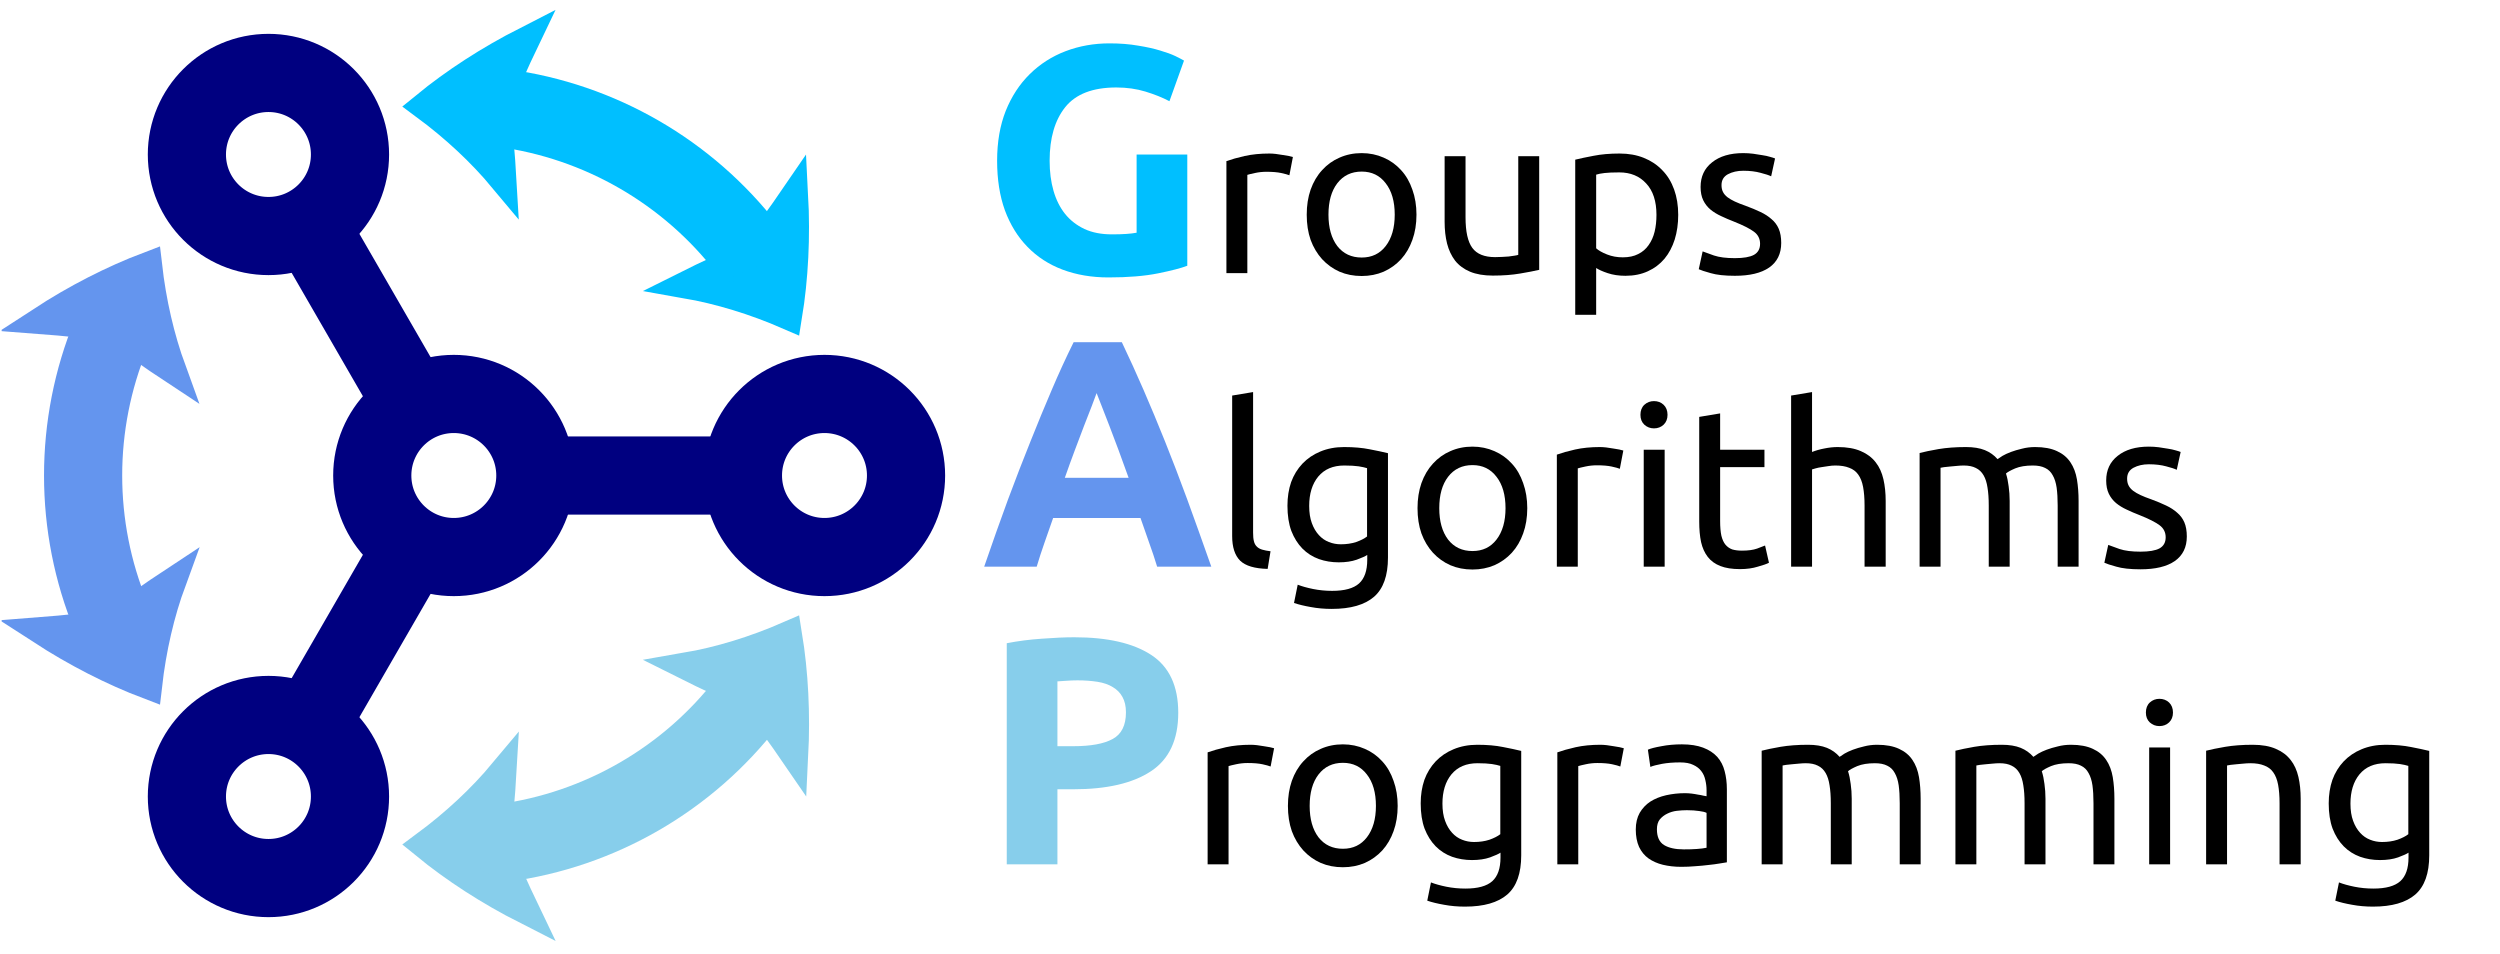 <?xml version="1.0" encoding="UTF-8"?>
<svg xmlns="http://www.w3.org/2000/svg" xmlns:xlink="http://www.w3.org/1999/xlink" width="190.415" height="72.681" viewBox="0 0 190.415 72.681">
<defs>
<g>
<g id="glyph-0-0">
<path d="M 10.312 -14.141 C 8.52 -14.141 7.223 -13.641 6.422 -12.641 C 5.629 -11.648 5.234 -10.289 5.234 -8.562 C 5.234 -7.719 5.332 -6.953 5.531 -6.266 C 5.727 -5.586 6.02 -5.004 6.406 -4.516 C 6.801 -4.023 7.297 -3.641 7.891 -3.359 C 8.484 -3.086 9.176 -2.953 9.969 -2.953 C 10.395 -2.953 10.758 -2.961 11.062 -2.984 C 11.363 -3.004 11.629 -3.035 11.859 -3.078 L 11.859 -9.031 L 15.719 -9.031 L 15.719 -0.562 C 15.258 -0.383 14.52 -0.191 13.5 0.016 C 12.477 0.223 11.219 0.328 9.719 0.328 C 8.438 0.328 7.27 0.129 6.219 -0.266 C 5.176 -0.66 4.285 -1.238 3.547 -2 C 2.805 -2.758 2.234 -3.688 1.828 -4.781 C 1.43 -5.883 1.234 -7.145 1.234 -8.562 C 1.234 -9.988 1.453 -11.254 1.891 -12.359 C 2.336 -13.461 2.945 -14.395 3.719 -15.156 C 4.5 -15.926 5.41 -16.508 6.453 -16.906 C 7.492 -17.301 8.609 -17.5 9.797 -17.5 C 10.598 -17.5 11.32 -17.441 11.969 -17.328 C 12.625 -17.223 13.188 -17.098 13.656 -16.953 C 14.125 -16.816 14.508 -16.676 14.812 -16.531 C 15.113 -16.383 15.332 -16.27 15.469 -16.188 L 14.359 -13.094 C 13.828 -13.375 13.219 -13.617 12.531 -13.828 C 11.852 -14.035 11.113 -14.141 10.312 -14.141 Z M 10.312 -14.141 "/>
</g>
<g id="glyph-0-1">
<path d="M 13.422 0 C 13.242 -0.594 13.039 -1.203 12.812 -1.828 C 12.594 -2.453 12.375 -3.078 12.156 -3.703 L 5.5 -3.703 C 5.289 -3.078 5.07 -2.453 4.844 -1.828 C 4.625 -1.203 4.426 -0.594 4.25 0 L 0.25 0 C 0.883 -1.844 1.488 -3.547 2.062 -5.109 C 2.645 -6.672 3.211 -8.141 3.766 -9.516 C 4.316 -10.898 4.859 -12.211 5.391 -13.453 C 5.922 -14.703 6.477 -15.914 7.062 -17.094 L 10.734 -17.094 C 11.297 -15.914 11.848 -14.703 12.391 -13.453 C 12.93 -12.211 13.477 -10.898 14.031 -9.516 C 14.582 -8.141 15.145 -6.672 15.719 -5.109 C 16.289 -3.547 16.898 -1.844 17.547 0 Z M 8.812 -13.219 C 8.727 -12.977 8.602 -12.645 8.438 -12.219 C 8.27 -11.789 8.078 -11.297 7.859 -10.734 C 7.648 -10.172 7.414 -9.551 7.156 -8.875 C 6.906 -8.207 6.648 -7.504 6.391 -6.766 L 11.25 -6.766 C 10.988 -7.504 10.734 -8.207 10.484 -8.875 C 10.234 -9.551 10 -10.172 9.781 -10.734 C 9.562 -11.297 9.367 -11.789 9.203 -12.219 C 9.035 -12.645 8.906 -12.977 8.812 -13.219 Z M 8.812 -13.219 "/>
</g>
<g id="glyph-0-2">
<path d="M 7.109 -17.297 C 9.648 -17.297 11.602 -16.848 12.969 -15.953 C 14.344 -15.055 15.031 -13.586 15.031 -11.547 C 15.031 -9.492 14.336 -8.008 12.953 -7.094 C 11.566 -6.176 9.594 -5.719 7.031 -5.719 L 5.828 -5.719 L 5.828 0 L 1.969 0 L 1.969 -16.844 C 2.812 -17.008 3.703 -17.125 4.641 -17.188 C 5.578 -17.258 6.398 -17.297 7.109 -17.297 Z M 7.359 -14.016 C 7.078 -14.016 6.801 -14.004 6.531 -13.984 C 6.258 -13.973 6.023 -13.957 5.828 -13.938 L 5.828 -9 L 7.031 -9 C 8.363 -9 9.363 -9.18 10.031 -9.547 C 10.707 -9.91 11.047 -10.586 11.047 -11.578 C 11.047 -12.047 10.957 -12.438 10.781 -12.75 C 10.613 -13.062 10.367 -13.312 10.047 -13.5 C 9.734 -13.695 9.344 -13.832 8.875 -13.906 C 8.414 -13.977 7.91 -14.016 7.359 -14.016 Z M 7.359 -14.016 "/>
</g>
<g id="glyph-1-0">
<path d="M 4.656 -9.109 C 4.801 -9.109 4.961 -9.098 5.141 -9.078 C 5.316 -9.055 5.488 -9.031 5.656 -9 C 5.82 -8.977 5.977 -8.953 6.125 -8.922 C 6.27 -8.891 6.375 -8.863 6.438 -8.844 L 6.172 -7.453 C 6.047 -7.504 5.836 -7.562 5.547 -7.625 C 5.254 -7.688 4.879 -7.719 4.422 -7.719 C 4.129 -7.719 3.836 -7.688 3.547 -7.625 C 3.254 -7.562 3.062 -7.516 2.969 -7.484 L 2.969 0 L 1.375 0 L 1.375 -8.531 C 1.75 -8.664 2.211 -8.797 2.766 -8.922 C 3.328 -9.047 3.957 -9.109 4.656 -9.109 Z M 4.656 -9.109 "/>
</g>
<g id="glyph-1-1">
<path d="M 9.234 -4.453 C 9.234 -3.742 9.129 -3.102 8.922 -2.531 C 8.723 -1.969 8.438 -1.477 8.062 -1.062 C 7.688 -0.656 7.242 -0.336 6.734 -0.109 C 6.223 0.109 5.664 0.219 5.062 0.219 C 4.445 0.219 3.883 0.109 3.375 -0.109 C 2.863 -0.336 2.422 -0.656 2.047 -1.062 C 1.672 -1.477 1.379 -1.969 1.172 -2.531 C 0.973 -3.102 0.875 -3.742 0.875 -4.453 C 0.875 -5.148 0.973 -5.785 1.172 -6.359 C 1.379 -6.941 1.672 -7.438 2.047 -7.844 C 2.422 -8.258 2.863 -8.578 3.375 -8.797 C 3.883 -9.023 4.445 -9.141 5.062 -9.141 C 5.664 -9.141 6.223 -9.023 6.734 -8.797 C 7.242 -8.578 7.688 -8.258 8.062 -7.844 C 8.438 -7.438 8.723 -6.941 8.922 -6.359 C 9.129 -5.785 9.234 -5.148 9.234 -4.453 Z M 7.578 -4.453 C 7.578 -5.461 7.348 -6.258 6.891 -6.844 C 6.441 -7.438 5.832 -7.734 5.062 -7.734 C 4.281 -7.734 3.66 -7.438 3.203 -6.844 C 2.754 -6.258 2.531 -5.461 2.531 -4.453 C 2.531 -3.453 2.754 -2.656 3.203 -2.062 C 3.66 -1.477 4.281 -1.188 5.062 -1.188 C 5.832 -1.188 6.441 -1.477 6.891 -2.062 C 7.348 -2.656 7.578 -3.453 7.578 -4.453 Z M 7.578 -4.453 "/>
</g>
<g id="glyph-1-2">
<path d="M 8.469 -0.25 C 8.102 -0.164 7.617 -0.07 7.016 0.031 C 6.422 0.133 5.727 0.188 4.938 0.188 C 4.25 0.188 3.672 0.086 3.203 -0.109 C 2.734 -0.305 2.352 -0.586 2.062 -0.953 C 1.781 -1.328 1.578 -1.758 1.453 -2.25 C 1.328 -2.75 1.266 -3.301 1.266 -3.906 L 1.266 -8.906 L 2.859 -8.906 L 2.859 -4.25 C 2.859 -3.164 3.031 -2.391 3.375 -1.922 C 3.719 -1.453 4.297 -1.219 5.109 -1.219 C 5.273 -1.219 5.445 -1.223 5.625 -1.234 C 5.812 -1.242 5.984 -1.254 6.141 -1.266 C 6.305 -1.285 6.453 -1.305 6.578 -1.328 C 6.711 -1.348 6.812 -1.367 6.875 -1.391 L 6.875 -8.906 L 8.469 -8.906 Z M 8.469 -0.25 "/>
</g>
<g id="glyph-1-3">
<path d="M 7.562 -4.438 C 7.562 -5.477 7.301 -6.273 6.781 -6.828 C 6.27 -7.391 5.586 -7.672 4.734 -7.672 C 4.254 -7.672 3.879 -7.656 3.609 -7.625 C 3.336 -7.594 3.125 -7.551 2.969 -7.5 L 2.969 -1.891 C 3.156 -1.723 3.43 -1.566 3.797 -1.422 C 4.172 -1.273 4.57 -1.203 5 -1.203 C 5.457 -1.203 5.848 -1.285 6.172 -1.453 C 6.504 -1.617 6.77 -1.848 6.969 -2.141 C 7.176 -2.43 7.328 -2.77 7.422 -3.156 C 7.516 -3.551 7.562 -3.977 7.562 -4.438 Z M 9.219 -4.438 C 9.219 -3.758 9.129 -3.133 8.953 -2.562 C 8.773 -2 8.516 -1.508 8.172 -1.094 C 7.828 -0.688 7.406 -0.367 6.906 -0.141 C 6.414 0.086 5.848 0.203 5.203 0.203 C 4.691 0.203 4.238 0.133 3.844 0 C 3.445 -0.133 3.156 -0.266 2.969 -0.391 L 2.969 3.172 L 1.375 3.172 L 1.375 -8.641 C 1.75 -8.734 2.219 -8.832 2.781 -8.938 C 3.352 -9.051 4.008 -9.109 4.75 -9.109 C 5.438 -9.109 6.051 -9 6.594 -8.781 C 7.145 -8.562 7.613 -8.25 8 -7.844 C 8.395 -7.445 8.695 -6.957 8.906 -6.375 C 9.113 -5.801 9.219 -5.156 9.219 -4.438 Z M 9.219 -4.438 "/>
</g>
<g id="glyph-1-4">
<path d="M 3.438 -1.141 C 4.094 -1.141 4.578 -1.223 4.891 -1.391 C 5.203 -1.566 5.359 -1.848 5.359 -2.234 C 5.359 -2.617 5.203 -2.926 4.891 -3.156 C 4.586 -3.383 4.082 -3.641 3.375 -3.922 C 3.031 -4.055 2.703 -4.195 2.391 -4.344 C 2.078 -4.488 1.805 -4.656 1.578 -4.844 C 1.348 -5.039 1.164 -5.273 1.031 -5.547 C 0.895 -5.828 0.828 -6.164 0.828 -6.562 C 0.828 -7.352 1.117 -7.977 1.703 -8.438 C 2.285 -8.906 3.078 -9.141 4.078 -9.141 C 4.328 -9.141 4.578 -9.125 4.828 -9.094 C 5.078 -9.062 5.312 -9.023 5.531 -8.984 C 5.75 -8.953 5.941 -8.91 6.109 -8.859 C 6.273 -8.816 6.406 -8.773 6.5 -8.734 L 6.203 -7.375 C 6.035 -7.457 5.766 -7.547 5.391 -7.641 C 5.023 -7.742 4.586 -7.797 4.078 -7.797 C 3.629 -7.797 3.238 -7.707 2.906 -7.531 C 2.582 -7.352 2.422 -7.078 2.422 -6.703 C 2.422 -6.504 2.457 -6.332 2.531 -6.188 C 2.602 -6.039 2.719 -5.906 2.875 -5.781 C 3.031 -5.664 3.219 -5.555 3.438 -5.453 C 3.664 -5.348 3.941 -5.238 4.266 -5.125 C 4.691 -4.969 5.066 -4.812 5.391 -4.656 C 5.723 -4.5 6.004 -4.316 6.234 -4.109 C 6.473 -3.91 6.656 -3.664 6.781 -3.375 C 6.906 -3.082 6.969 -2.723 6.969 -2.297 C 6.969 -1.473 6.66 -0.848 6.047 -0.422 C 5.441 -0.004 4.57 0.203 3.438 0.203 C 2.656 0.203 2.039 0.133 1.594 0 C 1.145 -0.125 0.844 -0.223 0.688 -0.297 L 0.984 -1.656 C 1.16 -1.594 1.445 -1.488 1.844 -1.344 C 2.25 -1.207 2.781 -1.141 3.438 -1.141 Z M 3.438 -1.141 "/>
</g>
<g id="glyph-1-5">
<path d="M 4.047 0.172 C 3.066 0.148 2.367 -0.055 1.953 -0.453 C 1.547 -0.859 1.344 -1.484 1.344 -2.328 L 1.344 -13.031 L 2.938 -13.297 L 2.938 -2.594 C 2.938 -2.32 2.957 -2.102 3 -1.938 C 3.039 -1.77 3.113 -1.633 3.219 -1.531 C 3.32 -1.426 3.457 -1.348 3.625 -1.297 C 3.801 -1.242 4.016 -1.203 4.266 -1.172 Z M 4.047 0.172 "/>
</g>
<g id="glyph-1-6">
<path d="M 6.953 -0.891 C 6.816 -0.797 6.551 -0.676 6.156 -0.531 C 5.77 -0.395 5.312 -0.328 4.781 -0.328 C 4.25 -0.328 3.742 -0.41 3.266 -0.578 C 2.785 -0.754 2.367 -1.02 2.016 -1.375 C 1.66 -1.738 1.379 -2.188 1.172 -2.719 C 0.973 -3.258 0.875 -3.898 0.875 -4.641 C 0.875 -5.297 0.969 -5.895 1.156 -6.438 C 1.352 -6.977 1.641 -7.445 2.016 -7.844 C 2.391 -8.238 2.844 -8.547 3.375 -8.766 C 3.914 -8.992 4.52 -9.109 5.188 -9.109 C 5.938 -9.109 6.586 -9.051 7.141 -8.938 C 7.691 -8.832 8.156 -8.734 8.531 -8.641 L 8.531 -0.688 C 8.531 0.688 8.176 1.68 7.469 2.297 C 6.758 2.91 5.688 3.219 4.25 3.219 C 3.688 3.219 3.156 3.172 2.656 3.078 C 2.164 2.992 1.738 2.891 1.375 2.766 L 1.656 1.375 C 1.977 1.5 2.367 1.609 2.828 1.703 C 3.297 1.797 3.781 1.844 4.281 1.844 C 5.227 1.844 5.91 1.656 6.328 1.281 C 6.742 0.906 6.953 0.305 6.953 -0.516 Z M 6.938 -7.5 C 6.781 -7.551 6.566 -7.598 6.297 -7.641 C 6.023 -7.68 5.66 -7.703 5.203 -7.703 C 4.348 -7.703 3.688 -7.422 3.219 -6.859 C 2.758 -6.297 2.531 -5.551 2.531 -4.625 C 2.531 -4.113 2.598 -3.676 2.734 -3.312 C 2.867 -2.945 3.047 -2.645 3.266 -2.406 C 3.484 -2.164 3.738 -1.988 4.031 -1.875 C 4.32 -1.758 4.625 -1.703 4.938 -1.703 C 5.363 -1.703 5.754 -1.758 6.109 -1.875 C 6.461 -2 6.738 -2.141 6.938 -2.297 Z M 6.938 -7.5 "/>
</g>
<g id="glyph-1-7">
<path d="M 2.969 0 L 1.375 0 L 1.375 -8.906 L 2.969 -8.906 Z M 2.156 -10.531 C 1.875 -10.531 1.629 -10.625 1.422 -10.812 C 1.223 -11 1.125 -11.25 1.125 -11.562 C 1.125 -11.883 1.223 -12.141 1.422 -12.328 C 1.629 -12.516 1.875 -12.609 2.156 -12.609 C 2.445 -12.609 2.691 -12.516 2.891 -12.328 C 3.086 -12.141 3.188 -11.883 3.188 -11.562 C 3.188 -11.25 3.086 -11 2.891 -10.812 C 2.691 -10.625 2.445 -10.531 2.156 -10.531 Z M 2.156 -10.531 "/>
</g>
<g id="glyph-1-8">
<path d="M 2.859 -8.906 L 6.234 -8.906 L 6.234 -7.578 L 2.859 -7.578 L 2.859 -3.469 C 2.859 -3.02 2.891 -2.648 2.953 -2.359 C 3.023 -2.066 3.129 -1.836 3.266 -1.672 C 3.41 -1.504 3.582 -1.383 3.781 -1.312 C 3.988 -1.25 4.234 -1.219 4.516 -1.219 C 4.992 -1.219 5.379 -1.27 5.672 -1.375 C 5.961 -1.488 6.164 -1.566 6.281 -1.609 L 6.578 -0.297 C 6.422 -0.211 6.141 -0.113 5.734 0 C 5.336 0.125 4.883 0.188 4.375 0.188 C 3.77 0.188 3.27 0.109 2.875 -0.047 C 2.477 -0.203 2.16 -0.43 1.922 -0.734 C 1.68 -1.047 1.508 -1.426 1.406 -1.875 C 1.312 -2.32 1.266 -2.844 1.266 -3.438 L 1.266 -11.406 L 2.859 -11.672 Z M 2.859 -8.906 "/>
</g>
<g id="glyph-1-9">
<path d="M 1.375 0 L 1.375 -13.031 L 2.969 -13.297 L 2.969 -8.734 C 3.258 -8.848 3.57 -8.938 3.906 -9 C 4.25 -9.07 4.586 -9.109 4.922 -9.109 C 5.629 -9.109 6.219 -9.004 6.688 -8.797 C 7.156 -8.598 7.531 -8.316 7.812 -7.953 C 8.094 -7.598 8.289 -7.164 8.406 -6.656 C 8.52 -6.156 8.578 -5.602 8.578 -5 L 8.578 0 L 6.969 0 L 6.969 -4.656 C 6.969 -5.207 6.93 -5.676 6.859 -6.062 C 6.785 -6.457 6.66 -6.773 6.484 -7.016 C 6.316 -7.254 6.086 -7.426 5.797 -7.531 C 5.516 -7.645 5.164 -7.703 4.75 -7.703 C 4.57 -7.703 4.391 -7.688 4.203 -7.656 C 4.023 -7.633 3.852 -7.609 3.688 -7.578 C 3.52 -7.555 3.367 -7.523 3.234 -7.484 C 3.109 -7.453 3.02 -7.426 2.969 -7.406 L 2.969 0 Z M 1.375 0 "/>
</g>
<g id="glyph-1-10">
<path d="M 1.375 -8.656 C 1.738 -8.75 2.219 -8.848 2.812 -8.953 C 3.414 -9.055 4.113 -9.109 4.906 -9.109 C 5.477 -9.109 5.957 -9.031 6.344 -8.875 C 6.727 -8.719 7.051 -8.488 7.312 -8.188 C 7.395 -8.25 7.52 -8.332 7.688 -8.438 C 7.863 -8.539 8.078 -8.641 8.328 -8.734 C 8.578 -8.828 8.859 -8.91 9.172 -8.984 C 9.484 -9.066 9.816 -9.109 10.172 -9.109 C 10.848 -9.109 11.406 -9.004 11.844 -8.797 C 12.281 -8.598 12.617 -8.316 12.859 -7.953 C 13.109 -7.586 13.273 -7.148 13.359 -6.641 C 13.441 -6.141 13.484 -5.594 13.484 -5 L 13.484 0 L 11.891 0 L 11.891 -4.656 C 11.891 -5.188 11.863 -5.641 11.812 -6.016 C 11.758 -6.391 11.66 -6.703 11.516 -6.953 C 11.379 -7.211 11.188 -7.398 10.938 -7.516 C 10.695 -7.641 10.383 -7.703 10 -7.703 C 9.457 -7.703 9.008 -7.629 8.656 -7.484 C 8.312 -7.336 8.078 -7.207 7.953 -7.094 C 8.047 -6.801 8.113 -6.477 8.156 -6.125 C 8.207 -5.77 8.234 -5.395 8.234 -5 L 8.234 0 L 6.641 0 L 6.641 -4.656 C 6.641 -5.188 6.609 -5.641 6.547 -6.016 C 6.492 -6.391 6.395 -6.703 6.25 -6.953 C 6.102 -7.211 5.906 -7.398 5.656 -7.516 C 5.414 -7.641 5.109 -7.703 4.734 -7.703 C 4.566 -7.703 4.391 -7.691 4.203 -7.672 C 4.023 -7.66 3.852 -7.645 3.688 -7.625 C 3.52 -7.613 3.367 -7.598 3.234 -7.578 C 3.098 -7.555 3.008 -7.539 2.969 -7.531 L 2.969 0 L 1.375 0 Z M 1.375 -8.656 "/>
</g>
<g id="glyph-1-11">
<path d="M 4.391 -1.141 C 4.766 -1.141 5.098 -1.148 5.391 -1.172 C 5.68 -1.191 5.926 -1.223 6.125 -1.266 L 6.125 -3.922 C 6.008 -3.984 5.82 -4.031 5.562 -4.062 C 5.301 -4.102 4.988 -4.125 4.625 -4.125 C 4.383 -4.125 4.129 -4.109 3.859 -4.078 C 3.598 -4.047 3.352 -3.973 3.125 -3.859 C 2.906 -3.754 2.719 -3.609 2.562 -3.422 C 2.414 -3.234 2.344 -2.984 2.344 -2.672 C 2.344 -2.098 2.523 -1.695 2.891 -1.469 C 3.254 -1.25 3.754 -1.141 4.391 -1.141 Z M 4.25 -9.141 C 4.883 -9.141 5.422 -9.055 5.859 -8.891 C 6.305 -8.723 6.664 -8.488 6.938 -8.188 C 7.207 -7.883 7.395 -7.523 7.5 -7.109 C 7.613 -6.691 7.672 -6.227 7.672 -5.719 L 7.672 -0.156 C 7.535 -0.133 7.344 -0.102 7.094 -0.062 C 6.852 -0.02 6.578 0.016 6.266 0.047 C 5.961 0.086 5.629 0.117 5.266 0.141 C 4.91 0.172 4.555 0.188 4.203 0.188 C 3.691 0.188 3.223 0.133 2.797 0.031 C 2.379 -0.07 2.016 -0.234 1.703 -0.453 C 1.398 -0.672 1.16 -0.961 0.984 -1.328 C 0.816 -1.703 0.734 -2.145 0.734 -2.656 C 0.734 -3.145 0.832 -3.566 1.031 -3.922 C 1.238 -4.273 1.508 -4.562 1.844 -4.781 C 2.188 -5 2.586 -5.16 3.047 -5.266 C 3.504 -5.367 3.984 -5.422 4.484 -5.422 C 4.648 -5.422 4.816 -5.41 4.984 -5.391 C 5.16 -5.367 5.32 -5.344 5.469 -5.312 C 5.625 -5.289 5.758 -5.266 5.875 -5.234 C 5.988 -5.211 6.07 -5.195 6.125 -5.188 L 6.125 -5.641 C 6.125 -5.898 6.094 -6.16 6.031 -6.422 C 5.977 -6.68 5.875 -6.91 5.719 -7.109 C 5.57 -7.305 5.367 -7.461 5.109 -7.578 C 4.859 -7.703 4.523 -7.766 4.109 -7.766 C 3.586 -7.766 3.129 -7.727 2.734 -7.656 C 2.336 -7.582 2.039 -7.504 1.844 -7.422 L 1.656 -8.734 C 1.863 -8.828 2.207 -8.914 2.688 -9 C 3.164 -9.094 3.688 -9.141 4.25 -9.141 Z M 4.25 -9.141 "/>
</g>
<g id="glyph-1-12">
<path d="M 1.375 -8.656 C 1.738 -8.75 2.223 -8.848 2.828 -8.953 C 3.43 -9.055 4.129 -9.109 4.922 -9.109 C 5.629 -9.109 6.219 -9.004 6.688 -8.797 C 7.156 -8.598 7.531 -8.316 7.812 -7.953 C 8.094 -7.598 8.289 -7.164 8.406 -6.656 C 8.52 -6.156 8.578 -5.602 8.578 -5 L 8.578 0 L 6.969 0 L 6.969 -4.656 C 6.969 -5.207 6.93 -5.676 6.859 -6.062 C 6.785 -6.457 6.66 -6.773 6.484 -7.016 C 6.316 -7.254 6.086 -7.426 5.797 -7.531 C 5.516 -7.645 5.164 -7.703 4.75 -7.703 C 4.57 -7.703 4.391 -7.691 4.203 -7.672 C 4.023 -7.66 3.852 -7.645 3.688 -7.625 C 3.52 -7.613 3.367 -7.598 3.234 -7.578 C 3.109 -7.555 3.02 -7.539 2.969 -7.531 L 2.969 0 L 1.375 0 Z M 1.375 -8.656 "/>
</g>
</g>
<clipPath id="clip-0">
<path clip-rule="nonzero" d="M 0.125 0 L 154 0 L 154 72.363 L 0.125 72.363 Z M 0.125 0 "/>
</clipPath>
<clipPath id="clip-1">
<path clip-rule="nonzero" d="M 0.125 0 L 116 0 L 116 72.363 L 0.125 72.363 Z M 0.125 0 "/>
</clipPath>
<clipPath id="clip-2">
<path clip-rule="nonzero" d="M 0.125 0 L 142 0 L 142 72.363 L 0.125 72.363 Z M 0.125 0 "/>
</clipPath>
<clipPath id="clip-3">
<path clip-rule="nonzero" d="M 0.125 0 L 93 0 L 93 72.363 L 0.125 72.363 Z M 0.125 0 "/>
</clipPath>
<clipPath id="clip-4">
<path clip-rule="nonzero" d="M 0.125 0 L 43 0 L 43 58 L 0.125 58 Z M 0.125 0 "/>
</clipPath>
<clipPath id="clip-5">
<path clip-rule="nonzero" d="M 0.125 15 L 43 15 L 43 72.363 L 0.125 72.363 Z M 0.125 15 "/>
</clipPath>
<clipPath id="clip-6">
<path clip-rule="nonzero" d="M 0.125 0 L 142 0 L 142 72.363 L 0.125 72.363 Z M 0.125 0 "/>
</clipPath>
<clipPath id="clip-7">
<path clip-rule="nonzero" d="M 3 29 L 70 29 L 70 72.363 L 3 72.363 Z M 3 29 "/>
</clipPath>
<clipPath id="clip-8">
<path clip-rule="nonzero" d="M 23 19 L 90 19 L 90 72.363 L 23 72.363 Z M 23 19 "/>
</clipPath>
</defs>
<g clip-path="url(#clip-0)">
<path fill="none" stroke-width="5.978" stroke-linecap="butt" stroke-linejoin="miter" stroke="rgb(0%, 0%, 50%)" stroke-opacity="1" stroke-miterlimit="10" d="M 6.237 -0.001 C 6.237 3.444 3.444 6.237 -0.001 6.237 C -3.446 6.237 -6.235 3.444 -6.235 -0.001 C -6.235 -3.445 -3.446 -6.235 -0.001 -6.235 C 3.444 -6.235 6.237 -3.445 6.237 -0.001 Z M 34.584 -0.001 C 34.584 3.444 31.79 6.237 28.345 6.237 C 24.901 6.237 22.111 3.444 22.111 -0.001 C 22.111 -3.445 24.901 -6.235 28.345 -6.235 C 31.79 -6.235 34.584 -3.445 34.584 -0.001 Z M -7.938 24.548 C -7.938 27.993 -10.728 30.786 -14.172 30.786 C -17.617 30.786 -20.411 27.993 -20.411 24.548 C -20.411 21.103 -17.617 18.314 -14.172 18.314 C -10.728 18.314 -7.938 21.103 -7.938 24.548 Z M -7.938 -24.549 C -7.938 -21.105 -10.728 -18.311 -14.172 -18.311 C -17.617 -18.311 -20.411 -21.105 -20.411 -24.549 C -20.411 -27.994 -17.617 -30.784 -14.172 -30.784 C -10.728 -30.784 -7.938 -27.994 -7.938 -24.549 Z M -7.938 -24.549 " transform="matrix(0.996, 0, 0, -0.996, 34.564, 36.218)"/>
</g>
<path fill="none" stroke-width="5.978" stroke-linecap="butt" stroke-linejoin="miter" stroke="rgb(0%, 0%, 50%)" stroke-opacity="1" stroke-miterlimit="10" d="M 5.668 -0.001 L 22.676 -0.001 " transform="matrix(0.996, 0, 0, -0.996, 34.564, 36.218)"/>
<g clip-path="url(#clip-1)">
<path fill="none" stroke-width="5.978" stroke-linecap="butt" stroke-linejoin="miter" stroke="rgb(0%, 0%, 50%)" stroke-opacity="1" stroke-miterlimit="10" d="M -2.834 4.911 L -11.34 19.64 " transform="matrix(0.996, 0, 0, -0.996, 34.564, 36.218)"/>
<path fill="none" stroke-width="5.978" stroke-linecap="butt" stroke-linejoin="miter" stroke="rgb(0%, 0%, 50%)" stroke-opacity="1" stroke-miterlimit="10" d="M -2.834 -4.909 L -11.34 -19.641 " transform="matrix(0.996, 0, 0, -0.996, 34.564, 36.218)"/>
</g>
<g clip-path="url(#clip-2)">
<path fill="none" stroke-width="5.978" stroke-linecap="butt" stroke-linejoin="miter" stroke="rgb(0%, 75%, 100%)" stroke-opacity="1" stroke-miterlimit="10" d="M 22.452 17.309 C 17.893 23.222 11.157 27.11 3.757 28.099 " transform="matrix(0.996, 0, 0, -0.996, 34.564, 36.218)"/>
</g>
<path fill-rule="nonzero" fill="rgb(0%, 75%, 100%)" fill-opacity="1" stroke-width="2.071" stroke-linecap="butt" stroke-linejoin="miter" stroke="rgb(0%, 75%, 100%)" stroke-opacity="1" stroke-miterlimit="10" d="M 25.599 12.178 C 26.078 15.124 26.231 18.231 26.062 21.433 C 25.003 19.883 23.904 18.373 22.762 16.901 C 21.052 16.179 19.373 15.406 17.729 14.583 C 20.326 14.127 22.966 13.323 25.599 12.178 Z M 25.599 12.178 " transform="matrix(0.996, 0, 0, -0.996, 34.564, 36.218)"/>
<path fill-rule="nonzero" fill="rgb(0%, 75%, 100%)" fill-opacity="1" stroke-width="2.071" stroke-linecap="butt" stroke-linejoin="miter" stroke="rgb(0%, 75%, 100%)" stroke-opacity="1" stroke-miterlimit="10" d="M -2.253 28.256 C 0.054 26.549 2.07 24.666 3.754 22.645 C 3.648 24.481 3.483 26.321 3.255 28.161 C 3.954 29.888 4.707 31.598 5.519 33.289 C 2.671 31.834 0.058 30.147 -2.253 28.256 Z M -2.253 28.256 " transform="matrix(0.996, 0, 0, -0.996, 34.564, 36.218)"/>
<g clip-path="url(#clip-3)">
<path fill="none" stroke-width="5.978" stroke-linecap="butt" stroke-linejoin="miter" stroke="rgb(39.2%, 58.499%, 92.999%)" stroke-opacity="1" stroke-miterlimit="10" d="M -26.217 10.789 C -29.058 3.883 -29.058 -3.893 -26.213 -10.794 " transform="matrix(0.996, 0, 0, -0.996, 34.564, 36.218)"/>
</g>
<path fill-rule="nonzero" fill="rgb(39.2%, 58.499%, 92.999%)" fill-opacity="1" d="M 11.32 20.207 C 8.543 21.262 5.785 22.676 3.109 24.418 C 4.973 24.559 6.824 24.754 8.66 25.004 C 10.133 26.121 11.633 27.184 13.164 28.191 C 12.266 25.727 11.645 23.047 11.32 20.207 Z M 11.32 20.207 "/>
<g clip-path="url(#clip-4)">
<path fill="none" stroke-width="2.071" stroke-linecap="butt" stroke-linejoin="miter" stroke="rgb(39.2%, 58.499%, 92.999%)" stroke-opacity="1" stroke-miterlimit="10" d="M -23.345 16.081 C -26.135 15.022 -28.905 13.602 -31.592 11.852 C -29.721 11.711 -27.861 11.514 -26.017 11.263 C -24.538 10.141 -23.032 9.074 -21.494 8.062 C -22.396 10.538 -23.02 13.229 -23.345 16.081 Z M -23.345 16.081 " transform="matrix(0.996, 0, 0, -0.996, 34.564, 36.218)"/>
</g>
<path fill-rule="nonzero" fill="rgb(39.2%, 58.499%, 92.999%)" fill-opacity="1" d="M 11.32 52.23 C 11.645 49.387 12.266 46.711 13.168 44.254 C 11.637 45.262 10.133 46.32 8.66 47.43 C 6.824 47.688 4.977 47.887 3.113 48.031 C 5.785 49.762 8.539 51.176 11.32 52.23 Z M 11.32 52.23 "/>
<g clip-path="url(#clip-5)">
<path fill="none" stroke-width="2.071" stroke-linecap="butt" stroke-linejoin="miter" stroke="rgb(39.2%, 58.499%, 92.999%)" stroke-opacity="1" stroke-miterlimit="10" d="M -23.345 -16.083 C -23.02 -13.226 -22.396 -10.539 -21.49 -8.071 C -23.028 -9.083 -24.538 -10.147 -26.017 -11.261 C -27.861 -11.52 -29.717 -11.72 -31.588 -11.865 C -28.905 -13.603 -26.139 -15.023 -23.345 -16.083 Z M -23.345 -16.083 " transform="matrix(0.996, 0, 0, -0.996, 34.564, 36.218)"/>
</g>
<g clip-path="url(#clip-6)">
<path fill="none" stroke-width="5.978" stroke-linecap="butt" stroke-linejoin="miter" stroke="rgb(53%, 80.8%, 92%)" stroke-opacity="1" stroke-miterlimit="10" d="M 3.765 -28.1 C 11.165 -27.107 17.897 -23.219 22.456 -17.303 " transform="matrix(0.996, 0, 0, -0.996, 34.564, 36.218)"/>
</g>
<path fill-rule="nonzero" fill="rgb(53%, 80.8%, 92%)" fill-opacity="1" d="M 32.32 64.352 C 34.621 66.234 37.227 67.914 40.07 69.359 C 39.262 67.676 38.504 65.973 37.805 64.258 C 38.035 62.426 38.203 60.594 38.309 58.766 C 36.629 60.777 34.617 62.652 32.32 64.352 Z M 32.32 64.352 "/>
<g clip-path="url(#clip-7)">
<path fill="none" stroke-width="2.071" stroke-linecap="butt" stroke-linejoin="miter" stroke="rgb(53%, 80.8%, 92%)" stroke-opacity="1" stroke-miterlimit="10" d="M -2.253 -28.257 C 0.058 -30.148 2.675 -31.835 5.531 -33.287 C 4.719 -31.596 3.958 -29.885 3.255 -28.163 C 3.487 -26.323 3.655 -24.483 3.761 -22.647 C 2.074 -24.667 0.054 -26.55 -2.253 -28.257 Z M -2.253 -28.257 " transform="matrix(0.996, 0, 0, -0.996, 34.564, 36.218)"/>
</g>
<path fill-rule="nonzero" fill="rgb(53%, 80.8%, 92%)" fill-opacity="1" d="M 60.051 48.34 C 57.43 49.48 54.801 50.285 52.223 50.73 C 53.859 51.551 55.527 52.324 57.227 53.043 C 58.367 54.504 59.465 56.008 60.52 57.551 C 60.68 54.371 60.527 51.277 60.051 48.34 Z M 60.051 48.34 "/>
<g clip-path="url(#clip-8)">
<path fill="none" stroke-width="2.071" stroke-linecap="butt" stroke-linejoin="miter" stroke="rgb(53%, 80.8%, 92%)" stroke-opacity="1" stroke-miterlimit="10" d="M 25.599 -12.175 C 22.966 -13.321 20.326 -14.129 17.736 -14.576 C 19.38 -15.4 21.056 -16.177 22.762 -16.899 C 23.908 -18.366 25.01 -19.877 26.07 -21.426 C 26.231 -18.233 26.078 -15.125 25.599 -12.175 Z M 25.599 -12.175 " transform="matrix(0.996, 0, 0, -0.996, 34.564, 36.218)"/>
</g>
<g fill="rgb(0%, 75%, 100%)" fill-opacity="1">
<use xlink:href="#glyph-0-0" x="74.712" y="20.803"/>
</g>
<g fill="rgb(0%, 0%, 0%)" fill-opacity="1">
<use xlink:href="#glyph-1-0" x="92.036" y="20.803"/>
<use xlink:href="#glyph-1-1" x="98.653" y="20.803"/>
<use xlink:href="#glyph-1-2" x="108.765" y="20.803"/>
<use xlink:href="#glyph-1-3" x="118.604" y="20.803"/>
<use xlink:href="#glyph-1-4" x="128.699" y="20.803"/>
</g>
<g fill="rgb(39.2%, 58.499%, 92.999%)" fill-opacity="1">
<use xlink:href="#glyph-0-1" x="74.712" y="43.159"/>
</g>
<g fill="rgb(0%, 0%, 0%)" fill-opacity="1">
<use xlink:href="#glyph-1-5" x="92.505" y="43.159"/>
<use xlink:href="#glyph-1-6" x="97.185" y="43.159"/>
<use xlink:href="#glyph-1-1" x="107.092" y="43.159"/>
<use xlink:href="#glyph-1-0" x="117.204" y="43.159"/>
<use xlink:href="#glyph-1-7" x="123.821" y="43.159"/>
<use xlink:href="#glyph-1-8" x="128.157" y="43.159"/>
<use xlink:href="#glyph-1-9" x="135.047" y="43.159"/>
<use xlink:href="#glyph-1-10" x="144.834" y="43.159"/>
<use xlink:href="#glyph-1-4" x="159.592" y="43.159"/>
</g>
<g fill="rgb(53%, 80.8%, 92%)" fill-opacity="1">
<use xlink:href="#glyph-0-2" x="74.712" y="65.835"/>
</g>
<g fill="rgb(0%, 0%, 0%)" fill-opacity="1">
<use xlink:href="#glyph-1-0" x="90.605" y="65.835"/>
<use xlink:href="#glyph-1-1" x="97.221" y="65.835"/>
<use xlink:href="#glyph-1-6" x="107.334" y="65.835"/>
<use xlink:href="#glyph-1-0" x="117.241" y="65.835"/>
<use xlink:href="#glyph-1-11" x="123.857" y="65.835"/>
<use xlink:href="#glyph-1-10" x="132.804" y="65.835"/>
<use xlink:href="#glyph-1-10" x="147.562" y="65.835"/>
<use xlink:href="#glyph-1-7" x="162.319" y="65.835"/>
<use xlink:href="#glyph-1-12" x="166.656" y="65.835"/>
<use xlink:href="#glyph-1-6" x="176.494" y="65.835"/>
</g>
</svg>
